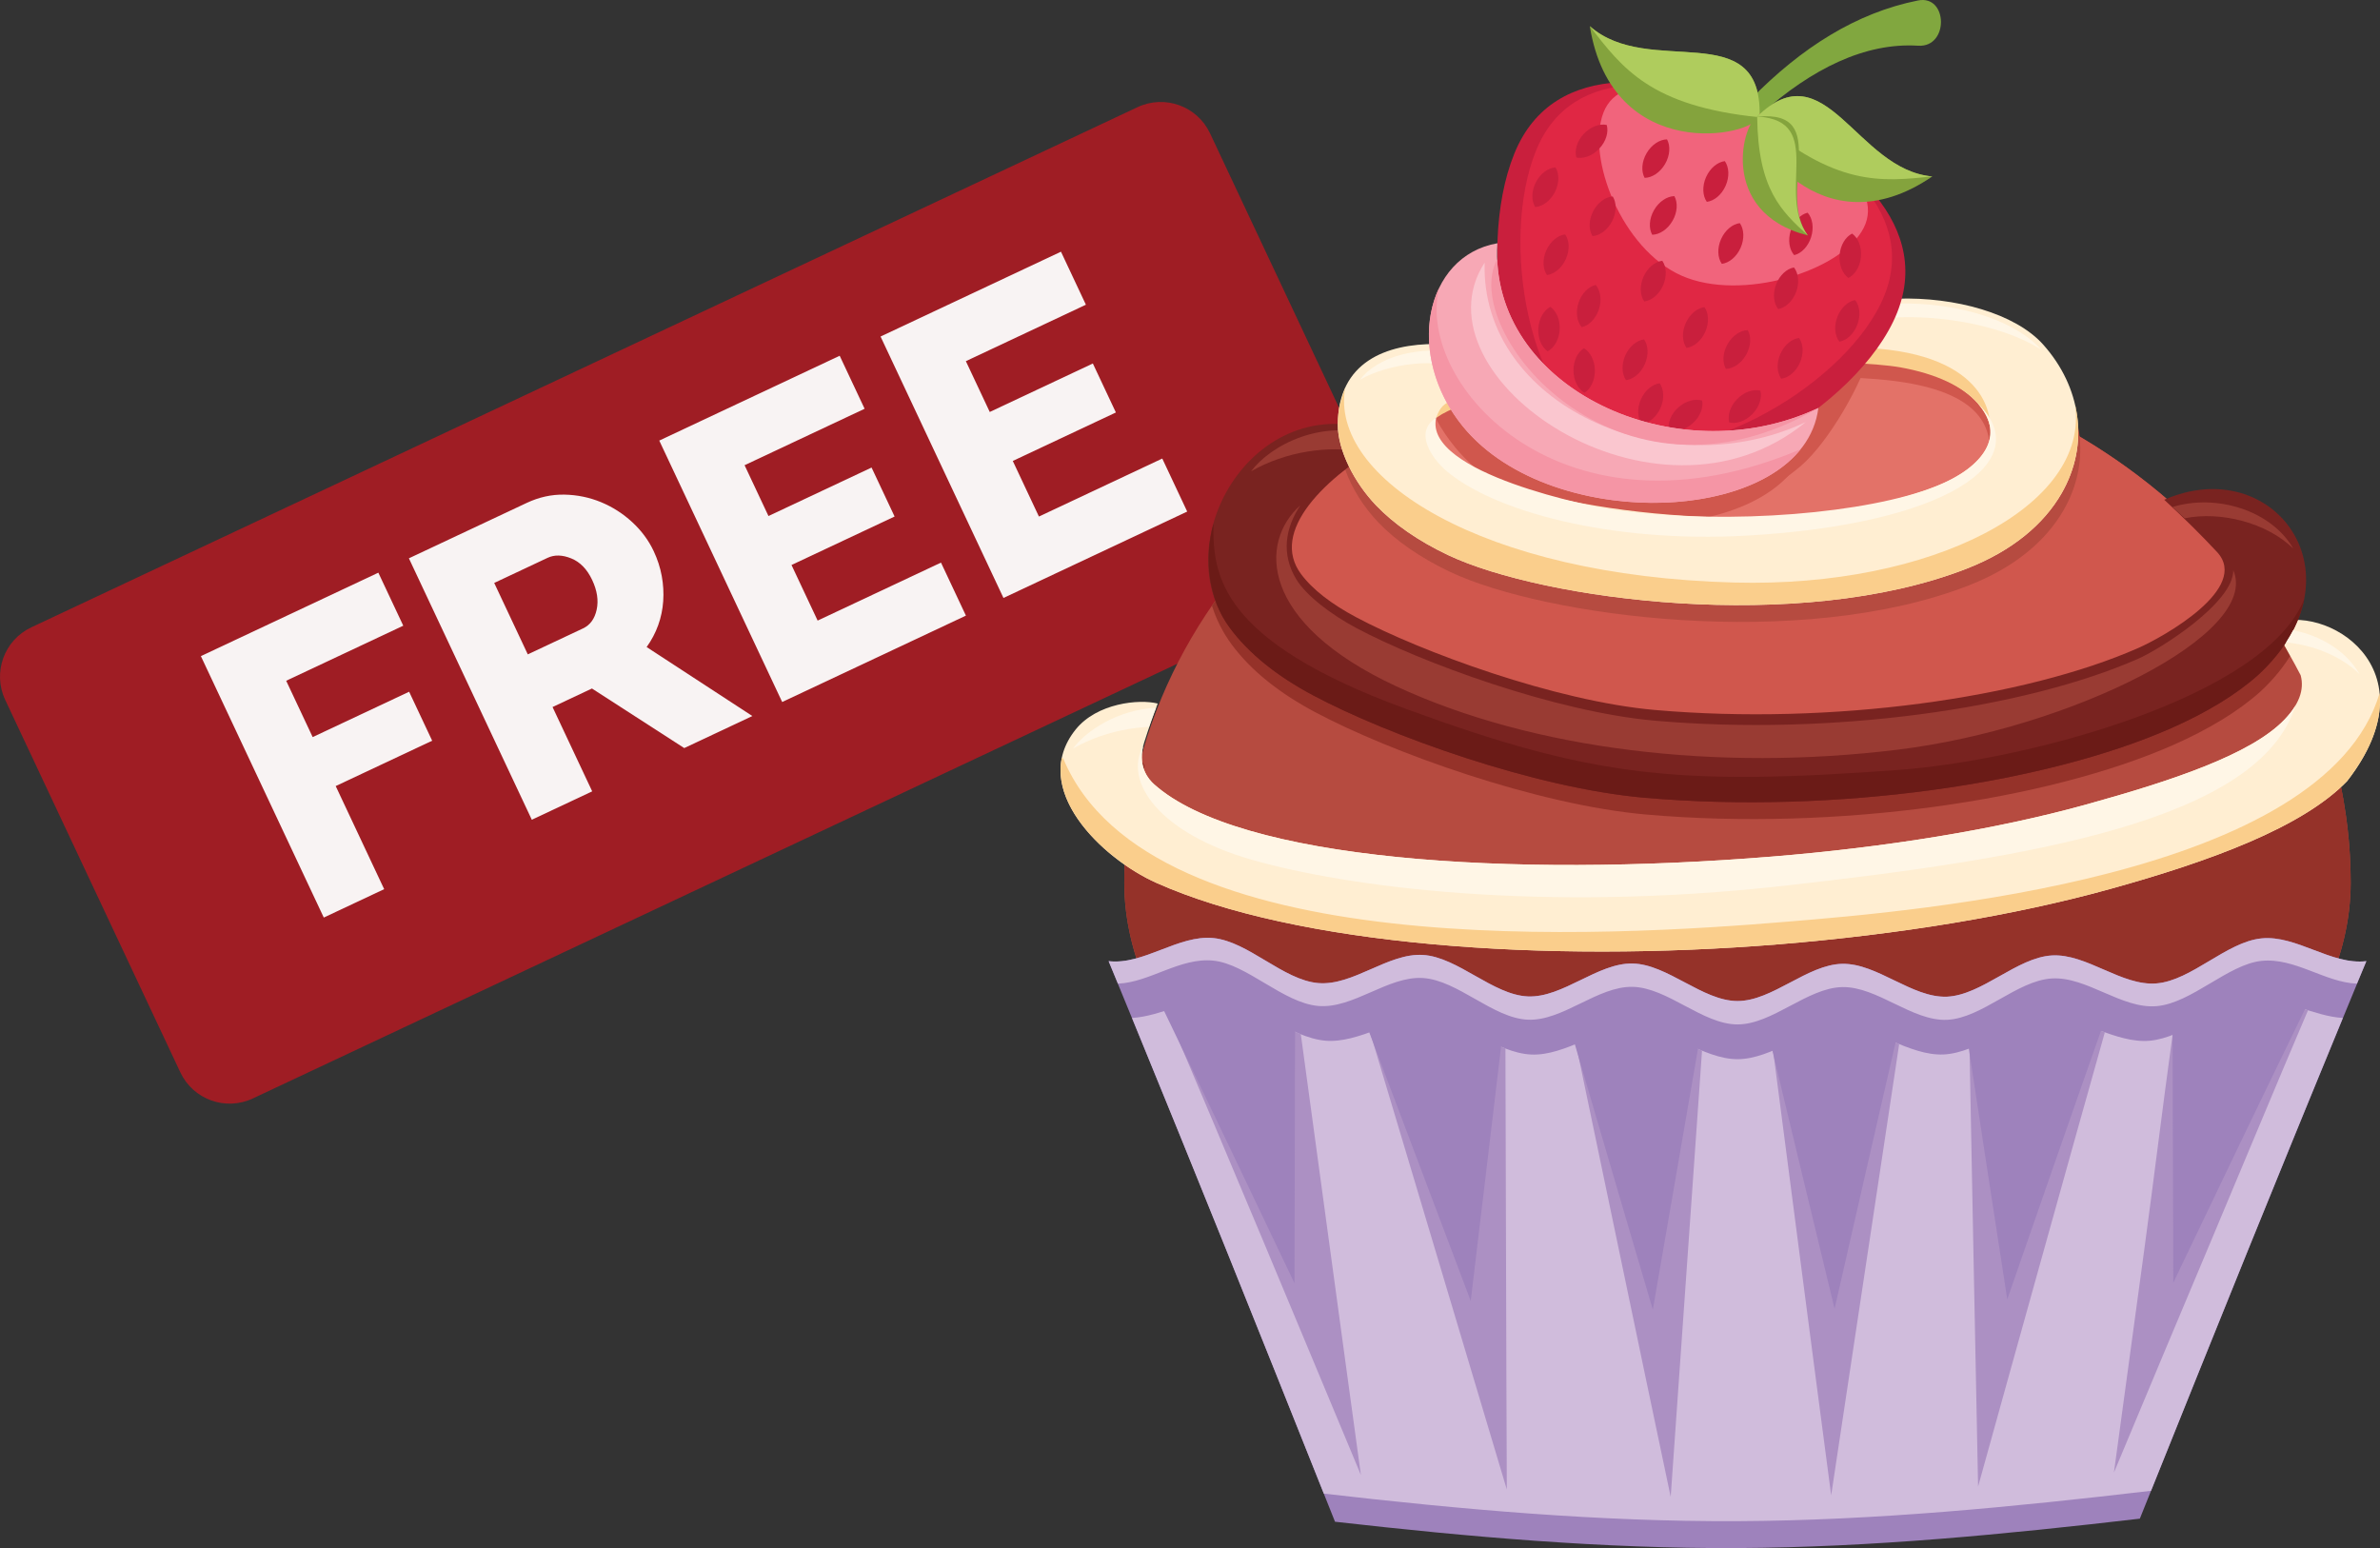 <?xml version="1.0" encoding="utf-8"?>
<!-- Generator: Adobe Illustrator 16.0.0, SVG Export Plug-In . SVG Version: 6.00 Build 0)  -->
<!DOCTYPE svg PUBLIC "-//W3C//DTD SVG 1.1//EN" "http://www.w3.org/Graphics/SVG/1.1/DTD/svg11.dtd">
<svg version="1.1" id="Layer_1" xmlns="http://www.w3.org/2000/svg" xmlns:xlink="http://www.w3.org/1999/xlink" x="0px" y="0px"
	 width="789.149px" height="513.295px" viewBox="0 0 789.149 513.295" enable-background="new 0 0 789.149 513.295"
	 xml:space="preserve">
<rect x="0" y="0" width="789.149" height="513.295" fill="#333333" stroke="none"/>
<path fill="#9F1D24" d="M450.618,191.749L83.84,364.206c-9.034,4.248-19.803,0.369-24.05-8.666L1.722,232.044
	c-4.248-9.034-0.368-19.803,8.667-24.051L377.167,35.536c9.035-4.248,19.803-0.367,24.051,8.667l58.068,123.496
	C463.534,176.733,459.653,187.5,450.618,191.749"/>
<polygon fill="#F8F3F3" points="107.36,304.229 66.604,217.548 125.448,189.879 133.714,207.459 94.891,225.714 103.674,244.394 
	135.66,229.354 143.295,245.591 111.31,260.631 127.382,294.815 "/>
<path fill="#F8F3F3" d="M176.337,271.797l-40.758-86.681l39.068-18.369c4.068-1.914,8.233-2.829,12.498-2.747
	c4.262,0.083,8.306,0.917,12.13,2.496c3.823,1.581,7.272,3.788,10.342,6.618c3.069,2.831,5.447,6.035,7.13,9.615
	c1.263,2.686,2.153,5.425,2.669,8.213c0.515,2.79,0.68,5.566,0.493,8.339c-0.188,2.771-0.745,5.446-1.672,8.017
	c-0.928,2.574-2.203,4.986-3.826,7.24l35.054,22.873l-22.586,10.62l-30.603-19.748l-13.063,6.143l13.145,27.958L176.337,271.797z
	 M175.004,216.967l18.313-8.61c2.359-1.11,3.869-3.186,4.525-6.229c0.658-3.042,0.162-6.312-1.483-9.813
	c-1.684-3.58-3.999-5.97-6.948-7.168c-2.949-1.198-5.564-1.261-7.841-0.19l-17.703,8.324L175.004,216.967z"/>
<polygon fill="#F8F3F3" points="312.008,186.537 320.274,204.117 259.354,232.762 218.596,146.081 278.418,117.953 286.684,135.533 
	246.884,154.247 254.806,171.096 288.991,155.022 296.626,171.26 262.441,187.333 271.109,205.767 "/>
<polygon fill="#F8F3F3" points="385.381,152.037 393.647,169.617 332.727,198.262 291.969,111.581 351.792,83.453 360.057,101.033 
	320.257,119.747 328.179,136.596 362.364,120.522 370,136.76 335.814,152.833 344.482,171.267 "/>
<path fill-rule="evenodd" clip-rule="evenodd" fill="#B64B40" d="M576.106,114.423c112.291,0,203.321,79.815,203.321,178.275
	c0,98.457-190.679,178.273-203.321,178.273c-12.642,0-203.32-79.816-203.32-178.273
	C372.786,194.239,463.815,114.423,576.106,114.423"/>
<path fill-rule="evenodd" clip-rule="evenodd" fill="#D0574D" d="M619.18,118.447c59.354,11.228,109.063,45.172,136.708,90.938
	c-22.687,27.328-85.88,46.986-160.294,46.986c-93.482,0-169.266-31.027-169.266-69.3c0-8.723,3.949-17.067,11.138-24.758
	c9.922-8.116,20.769-15.371,32.388-21.631c30.979-14.066,75.834-22.91,125.74-22.91C603.599,117.773,611.471,118.007,619.18,118.447
	"/>
<path fill-rule="evenodd" clip-rule="evenodd" fill="#E37268" d="M619.18,118.447c18.568,3.513,36.195,9.248,52.494,16.875
	c-0.145,2.768-0.586,5.787-1.363,9.087c-9.951,42.297-83.352,47.273-150.529,37.32c-42.644-6.316-53.201-25.165-55.228-38.092
	c1.748-1.006,3.515-1.993,5.3-2.954c30.979-14.066,75.834-22.91,125.74-22.91C603.599,117.773,611.471,118.007,619.18,118.447"/>
<path fill-rule="evenodd" clip-rule="evenodd" fill="#D0574D" d="M659.952,148.944c-0.619-7.417-2.78-21.319-41.401-23.482
	c-38.624-2.163-20.086-18.538-1.854-17.921C634.924,108.16,674.165,118.047,659.952,148.944"/>
<path fill="#D0574D" d="M482.545,148.377c-19.217-23.521-9.301-41.269,14.987-45.518c-3.085,48.029,55.714,61.711,102.874,39.378
	C595.553,180.889,512.531,185.084,482.545,148.377"/>
<path fill-rule="evenodd" clip-rule="evenodd" fill="#953229" d="M773.417,249.547c3.918,13.82,6.01,28.271,6.01,43.151
	c0,66.338-86.555,124.207-146.901,154.91l-99.781,6.424c-59.963-28.512-159.959-90.029-159.959-161.334
	c0-1.012,0.023-2.021,0.044-3.029l3.828-13.429C522.227,311.466,615.817,306.081,773.417,249.547"/>
<path fill="#953229" d="M766.938,231.049c4.726,11.245,8.193,23.023,10.258,35.205c-15.42,14.492-44.822,25.198-77.004,34.116
	c-32.027,8.873-70.363,15.082-109.568,18.283c-77.799,6.357-160.23,0.379-206.644-20.404c-3.591-1.607-7.442-3.83-11.183-6.512
	c0.086-13.712,1.935-27.058,5.358-39.87c0.451,0.632,0.912,1.261,1.382,1.884c-1.271,6.584,2.164,10.391,3.729,11.797
	c28.226,25.38,118.521,31.103,205.075,24.028c37.611-3.072,74.055-8.935,104.097-17.257c28.66-7.943,54.505-16.599,65.598-28.038
	c2.065-2.129,3.626-4.277,4.62-6.433C764.016,235.935,765.454,233.635,766.938,231.049"/>
<path fill="#953229" d="M741.167,188.59c7.179,8.738,13.478,18.068,18.784,27.893c-2.492,4.285-5.91,8.578-10.376,12.746
	c-7.357,6.625-17.232,12.591-28.986,17.78c-41.868,18.479-111.661,28.561-174.641,23.071c-36.425-3.176-85.031-20.701-109.99-34.016
	c-11.603-6.188-21.067-13.606-27.517-22.315c-3.015-4.069-5.183-8.455-6.592-12.942c4.182-6.083,8.765-11.929,13.721-17.509
	c3.698,1.045,8.488,2.114,13.365,3.096c-0.118,3.164,0.789,6.356,3.108,9.488c3.871,5.228,10.189,10.021,18.279,14.335
	c21.408,11.421,66.116,27.89,99.159,30.771c58.472,5.098,122.479-3.917,160.274-20.598c7.257-3.202,30.281-15.987,28.435-27.16
	C739.15,191.859,740.145,190.297,741.167,188.59"/>
<path fill="#B64B40" d="M671.106,127.854c5.209,1.479,10.328,3.134,15.346,4.959c1.461,3.453,2.452,7.033,2.95,10.678
	c1.192,8.697-0.476,17.524-5.211,25.732c-5.794,10.045-16.142,18.92-31.367,24.871c-55.778,21.806-140.677,10.341-171.971-4.462
	c-9.924-4.692-18.065-10.389-23.899-16.486c-4.734-4.949-8.74-11.276-10.925-17.461c6.547-4.782,13.44-9.213,20.646-13.255
	c3.191,0.699,6.588,1.379,9.875,2.001c-2.935,3.307-0.116,6.494,3.224,9.618c3.521,3.293,8.563,6.908,13.507,9.244
	c25.637,12.126,101.648,22.152,148.939,3.665c8.701-3.401,14.174-7.708,16.773-12.216c1.395-2.415,1.896-4.945,1.563-7.374
	c-0.15-1.092-0.475-2.202-0.973-3.321c0.301-0.173-0.808,0.766,0.803-0.535C661.995,142.212,667.139,135.263,671.106,127.854"/>
<path fill-rule="evenodd" clip-rule="evenodd" fill="#9E82BC" d="M784.623,318.683c-11.593,1.398-23.188-8.723-34.781-7.545
	c-11.594,1.174-23.144,13.924-34.737,14.92c-11.595,0.996-23.209-9.951-34.781-9.262c-11.572,0.691-23.145,13.141-34.738,13.67
	c-11.594,0.467-23.146-11.117-34.738-10.893c-11.595,0.223-23.166,12.344-34.74,12.336c-11.572-0.012-23.188-12.199-34.78-12.443
	c-11.595-0.242-23.147,11.414-34.739,10.914c-11.592-0.496-23.208-13.053-34.779-13.754c-11.574-0.699-23.146,10.322-34.742,9.326
	c-11.592-0.994-23.144-13.766-34.737-14.92c-11.593-1.156-23.187,9.006-34.739,7.65c12.512,30.35,25.078,61.111,37.534,92.004
	c12.565,31.162,25.021,62.395,37.533,93.869c44.456,5.043,88.942,8.953,133.407,8.73c44.483-0.221,88.955-4.578,133.453-9.748
	c12.51-31.156,24.979-62.215,37.531-93.148C759.515,379.669,772.071,349.011,784.623,318.683"/>
<path fill-rule="evenodd" clip-rule="evenodd" fill="#D0BCDC" d="M776.825,337.522c-9.967-0.592-19.185-6.889-29.861-5.742
	c-10.675,1.145-22.748,12.262-34.154,13.289c-11.404,1.027-22.812-8.086-34.196-7.354c-11.384,0.73-22.771,11.379-34.154,11.91
	c-11.428,0.51-22.813-9.23-34.196-8.986c-11.385,0.244-22.75,10.553-34.156,10.553s-22.813-10.318-34.196-10.572
	c-11.386-0.254-22.79,9.537-34.196,9.027s-22.771-11.232-34.156-11.977c-11.385-0.74-22.791,8.404-34.196,7.377
	c-11.406-1.029-23.478-12.166-34.155-13.289c-10.675-1.125-19.892,5.172-29.859,5.764c10.593,25.9,21.228,52.021,31.777,78.23
	c10.635,26.416,21.186,52.855,31.821,79.477c45.706,5.277,91.401,9.348,137.118,9.135c45.738-0.213,91.416-4.705,137.164-10.068
	c10.593-26.342,21.146-52.656,31.777-78.883C755.556,389.378,766.19,363.358,776.825,337.522"/>
<path fill-rule="evenodd" clip-rule="evenodd" fill="#AC90C3" d="M386.147,333.942c10.843,25.561,21.682,51.209,32.529,77.104
	c10.84,25.879,21.686,51.947,32.569,78.018c-3.377-24.756-6.798-49.512-10.133-74.203c-3.336-24.691-6.45-47.352-9.787-71.914
	c-8.465-3.604-18.093-12.025-25.578-12.82S392.696,331.991,386.147,333.942 M499.623,493.872c-0.084-24.67-0.21-49.318-0.25-73.988
	c-0.042-24.648-0.165-47.568-0.206-72.217c-8.425-3.35-17.727-11.213-25.275-11.689s-13.344,2.545-20.019,4.938
	c7.591,25.369,15.267,50.865,22.854,76.342C484.32,442.753,491.99,468.356,499.623,493.872 M553.961,496.312
	c1.752-24.926,3.506-49.871,5.254-74.795c1.752-24.945,3.385-48.182,5.138-73.15c-7.466-3.074-15.271-9.34-22.319-9.486
	c-7.047-0.148-13.22,3.158-19.807,5.809c5.253,25.305,10.596,50.59,15.846,75.854C543.33,445.847,548.667,471.089,553.961,496.312
	 M607.174,495.8c3.795-25.219,7.592-50.42,11.387-75.574c3.795-25.18,7.363-48.867,11.158-74.025
	c-6.588-2.67-12.534-7.424-19.584-7.277c-7.047,0.148-14.972,4.686-22.436,7.779c3.21,24.879,6.501,49.783,9.716,74.688
	C600.622,446.208,603.922,471.005,607.174,495.8 M655.885,492.899c7.047-25.455,14.141-50.846,21.185-76.152
	c7.05-25.324,13.749-49.256,20.839-74.457c-6.673-2.33-12.082-6.715-19.629-6.25c-7.548,0.465-16.85,6.57-25.273,9.875
	c0.459,24.502,0.959,49.023,1.418,73.525C654.883,443.94,655.383,468.419,655.885,492.899 M700.924,488.255
	c10.842-25.98,21.679-51.84,32.528-77.592c10.834-25.709,20.94-50.209,31.826-75.684c-6.547-1.93-11.371-5.604-18.855-4.809
	c-7.486,0.793-17.587,9.381-26.053,12.984c-3.378,24.416-6.063,46.76-9.396,71.283C707.635,438.999,704.26,463.63,700.924,488.255"
	/>
<path fill-rule="evenodd" clip-rule="evenodd" fill="#D0BCDC" d="M784.623,318.683c-11.593,1.398-23.188-8.723-34.781-7.545
	c-11.594,1.174-23.144,13.924-34.737,14.92c-11.595,0.996-23.209-9.949-34.781-9.262c-11.572,0.691-23.145,13.141-34.738,13.67
	c-11.594,0.467-23.146-11.117-34.738-10.893c-11.595,0.223-23.166,12.344-34.74,12.336c-11.572-0.012-23.188-12.199-34.78-12.443
	c-11.593-0.242-23.147,11.414-34.739,10.914c-11.592-0.496-23.208-13.053-34.779-13.754c-11.574-0.699-23.146,10.322-34.74,9.326
	s-23.146-13.766-34.739-14.92c-11.593-1.156-23.187,9.006-34.739,7.65c1.002,2.502,2.045,4.98,3.087,7.461
	c10.552-0.404,20.58-8.764,31.652-7.631c11.073,1.135,23.146,13.998,34.739,15.027c11.594,1.027,23.166-9.994,34.74-9.262
	c11.571,0.73,23.188,13.309,34.779,13.818s23.146-11.139,34.739-10.893c11.593,0.242,23.208,12.451,34.78,12.461
	c11.574,0.01,23.146-12.143,34.74-12.379c11.592-0.23,23.145,11.34,34.738,10.854c11.594-0.529,23.166-13.004,34.738-13.715
	c11.574-0.709,23.187,10.195,34.781,9.178c11.594-1.016,23.666-13.85,34.737-15.006c11.074-1.152,21.102,7.164,31.654,7.547
	C782.538,323.663,783.581,321.161,784.623,318.683"/>
<path fill-rule="evenodd" clip-rule="evenodd" fill="#9E82BC" d="M720.609,425.31c7.422-15.535,14.874-31.074,22.312-46.584
	c7.409-15.453,14.929-30.859,22.393-46.246c-6.547-0.869-12.114-4.77-19.599-3.984c-7.486,0.785-16.891,7.609-25.355,10.088
	c0.042,14.477,0.082,28.953,0.124,43.385C720.525,396.38,720.567,410.878,720.609,425.31"/>
<path fill-rule="evenodd" clip-rule="evenodd" fill="#9E82BC" d="M665.56,430.821c5.295-15.303,10.631-30.563,15.93-45.824
	c5.292-15.236,10.677-30.496,16.015-45.691c-6.674-1.209-12.469-5.48-20.018-5.023c-7.549,0.455-16.89,6.992-25.313,9.154
	c2.209,14.625,4.46,29.227,6.671,43.787C661.054,401.763,663.307,416.323,665.56,430.821"/>
<path fill-rule="evenodd" clip-rule="evenodd" fill="#9E82BC" d="M608.3,433.937c3.461-15.152,6.922-30.33,10.385-45.461
	c3.459-15.111,6.921-30.266,10.427-45.398c-6.631-1.545-12.805-6.125-19.853-5.979c-7.047,0.15-14.97,5.576-22.478,7.484
	c3.588,14.961,7.168,29.863,10.76,44.783C601.124,404.243,604.715,419.101,608.3,433.937"/>
<path fill-rule="evenodd" clip-rule="evenodd" fill="#9E82BC" d="M548.041,434.231c2.585-14.92,5.175-29.859,7.757-44.781
	c2.59-14.963,5.172-29.906,7.756-44.891c-7.508-1.885-15.408-7.385-22.479-7.545c-7.068-0.158-13.262,4.473-19.85,5.979
	c4.461,15.217,8.924,30.477,13.387,45.65C539.074,403.819,543.537,419.058,548.041,434.231"/>
<path fill-rule="evenodd" clip-rule="evenodd" fill="#9E82BC" d="M487.655,431.351c1.75-14.623,3.504-29.291,5.252-43.936
	c1.754-14.666,3.504-29.396,5.256-44.105c-8.465-2.205-17.767-8.752-25.313-9.238c-7.548-0.49-13.346,3.836-20.021,5.064
	c5.8,15.301,11.596,30.689,17.393,46.055S481.815,415.964,487.655,431.351"/>
<path fill-rule="evenodd" clip-rule="evenodd" fill="#9E82BC" d="M429.227,425.479c-7.465-15.641-14.945-31.291-22.396-46.902
	c-7.396-15.5-14.886-30.965-22.311-46.414c6.548-0.85,12.096-4.77,19.602-3.986s16.89,7.695,25.313,10.174
	c-0.04,14.539-0.124,29.078-0.124,43.576C429.311,396.444,429.227,410.962,429.227,425.479"/>
<path fill-rule="evenodd" clip-rule="evenodd" fill="#D0574D" d="M528.477,163.225c19.082,8.85,46.631,10.193,68.656-8.745
	c9.195-7.907,20.148-27.061,23.207-38.319c9.111-33.543-13.436-57.184-40.146-69.567c-26.711-12.385-63.924-19.051-76.377,13.292
	C491.36,92.229,501.43,150.686,528.477,163.225"/>
<path fill="#FFEED2" d="M762.839,223.883c-1.812-3.646-7.569-13.666-9.342-16.859c17.204-7.615,53.935,14.471,24.736,51.98
	c-14.883,15.348-45.303,26.533-78.71,35.79c-32.029,8.873-70.365,15.082-109.569,18.285c-77.798,6.357-160.231,0.379-206.644-20.404
	c-17.895-8.015-42.295-31.272-26.672-50.77c7.054-8.803,21.087-10.195,27.232-8.633c-1.359,3.518-2.944,8.025-4.482,12.873
	c-2.49,7.842,1.489,12.281,3.209,13.83c28.227,25.381,118.521,31.101,205.075,24.029c37.612-3.072,74.055-8.936,104.097-17.262
	c28.659-7.939,54.506-16.595,65.598-28.035C762.108,233.821,764.194,228.829,762.839,223.883"/>
<path fill-rule="evenodd" clip-rule="evenodd" fill="#FFF6E6" d="M355.743,248.217c4.493-6.053,14.954-12.914,27.579-13.543
	c-0.828,2.09-1.614,4.195-2.354,6.32C372.6,241.381,363.593,243.725,355.743,248.217"/>
<path fill="#792320" d="M717.604,165.704c36.283-15.896,66.713,24.902,31.302,57.949c-7.356,6.625-17.233,12.594-28.986,17.781
	c-41.868,18.478-111.661,28.562-174.64,23.072c-36.426-3.178-85.031-20.699-109.992-34.015
	c-11.602-6.189-21.066-13.607-27.516-22.316c-22.307-30.117,10.707-83.711,54.22-62.988c-23.564,13.198-40.907,31.222-30.616,45.121
	c3.87,5.227,10.189,10.018,18.277,14.334c21.41,11.42,66.117,27.889,99.16,30.77c58.472,5.1,122.479-3.916,160.274-20.598
	c8.29-3.658,37.171-19.83,26.01-31.809C730.278,177.833,724.208,171.75,717.604,165.704"/>
<path fill-rule="evenodd" clip-rule="evenodd" fill="#993B33" d="M414.831,156.261c6.235-8.399,23.965-18.36,43.023-11.052
	c11.021,4.229,6.436,7.136-6.434,4.599C440.577,147.67,426.435,149.618,414.831,156.261"/>
<path fill="#FFEED2" d="M630.264,121.436c-7.934-1.385-28.482-2.058-43.51-0.787c10.473-28.393,72.274-27.124,90.748-6.363
	c6.262,7.035,10.07,15.154,11.23,23.63c1.192,8.698-0.476,17.526-5.211,25.732c-5.794,10.045-16.143,18.924-31.367,24.873
	c-55.777,21.807-140.677,10.34-171.971-4.461c-9.924-4.693-18.066-10.393-23.898-16.486c-7.217-7.543-12.736-18.285-12.703-26.842
	c0.166-41.565,64.05-23.876,68.523-17.033c-11.544,4.116-21.428,7.557-30.482,11.498c-10.66,4.638-7.074,9.018-2.52,13.278
	c3.521,3.293,8.564,6.907,13.507,9.245c25.636,12.125,101.648,22.153,148.94,3.663c8.699-3.4,14.172-7.707,16.773-12.214
	c1.394-2.416,1.895-4.945,1.562-7.375c-0.364-2.653-1.774-5.44-4.163-8.124C650.781,128.113,642.195,123.564,630.264,121.436"/>
<path fill-rule="evenodd" clip-rule="evenodd" fill="#FFF6E6" d="M450.931,125.916c5.317-7.154,19.707-12.703,37.927-7.791
	c10.372,2.799,5.36,12.042-4.166,5.05C477.711,118.053,459.735,120.697,450.931,125.916"/>
<path fill-rule="evenodd" clip-rule="evenodd" fill="#FACE8C" d="M476.199,138.521c1.487-4.024,3.163-6.816,14.442-7.011
	C501.924,131.316,486.061,131.783,476.199,138.521"/>
<path fill="#FACE8C" d="M630.03,121.787c-7.934-1.386-28.248-2.408-43.274-1.139c0.403-1.096,0.893-2.143,1.444-3.15
	c2.535-0.676,5.666-1.213,9.496-1.564c52.311-4.797,62.355,15.068,62.19,25.858c-0.364-2.652-1.774-5.44-4.163-8.124
	C650.78,128.112,641.961,123.915,630.03,121.787"/>
<path fill="#FFF6E6" d="M600.264,107.291c22.386-11.778,62.308-7.355,76.536,8.633c-16.066-10.244-46.505-13.81-64.984-7.891
	C593.338,113.951,604.543,110.832,600.264,107.291"/>
<path fill="#FFF6E6" d="M476.199,138.521c-4.312,18.357,52.354,29.726,59.882,30.699c38.376,4.959,83.23,0.857,105.471-7.838
	c8.699-3.4,14.172-7.707,16.772-12.214c1.396-2.416,1.896-4.945,1.562-7.375c-0.362-2.653-1.773-5.44-4.162-8.124
	c20.268,19.726-11.191,40.254-76.588,43.922c-45.345,2.541-83.938-8.141-99.604-21.508
	C475.21,152.394,468.471,143.414,476.199,138.521"/>
<path fill-rule="evenodd" clip-rule="evenodd" fill="#FACE8C" d="M446.036,128.542c-5.365,29.909,45.086,62.416,129.087,64.611
	c65.521,1.715,117.879-25.428,112.901-59.063c0.297,1.265,0.533,2.54,0.71,3.824c1.191,8.698-0.478,17.527-5.212,25.733
	c-5.795,10.045-16.143,18.922-31.366,24.875c-55.778,21.805-140.679,10.338-171.972-4.463c-9.924-4.695-18.066-10.393-23.898-16.488
	c-7.216-7.543-12.737-18.284-12.702-26.84c0.009-2.193,0.203-4.213,0.55-6.084c0.528-1.977,1.137-3.986,1.877-6.045L446.036,128.542
	z"/>
<path fill="#993B33" d="M740.497,189.045c9.197,21.227-54.011,52.482-111.244,59.521c-59.686,7.336-120.906,0.068-166.336-21.039
	c-45.429-21.107-45.455-47.756-31.758-59.986c-5.059,7.67-6.342,16.148-1.422,24.404c3.329,5.584,11.827,11.934,19.917,16.248
	c21.408,11.42,66.116,27.887,99.159,30.77c58.471,5.102,122.479-3.916,160.275-20.598
	C716.088,215.278,740.636,199.92,740.497,189.045"/>
<path fill="#6B1B17" d="M402.362,173.536c-0.311,17.133,1.91,38.83,63.783,61.494c61.874,22.666,89.949,25.636,163.339,20.25
	c42.991-3.154,121.75-24.209,134.528-56.65c-1.599,8.162-6.328,16.832-15.106,25.023c-7.356,6.625-17.233,12.594-28.985,17.781
	c-41.869,18.478-111.662,28.562-174.642,23.072c-36.424-3.178-85.03-20.699-109.991-34.015
	c-11.601-6.189-21.066-13.607-27.515-22.316C400.621,198.52,399.166,185.29,402.362,173.536"/>
<path fill="#FFF6E6" d="M379.045,247.37c-1.729,7.082,1.924,11.14,3.553,12.605c28.226,25.379,118.521,31.101,205.076,24.029
	c37.61-3.072,74.054-8.936,104.097-17.262c28.659-7.938,54.504-16.597,65.597-28.035c1.526-1.572,2.778-3.156,3.727-4.746
	c-11.808,38.072-87.74,50.576-169.227,59.692c-81.488,9.119-145.675,0.303-176.648-8.548
	C384.245,276.256,372.493,259.1,379.045,247.37"/>
<path fill="#FACE8C" d="M789.02,229.85c0.782,8.08-2.046,17.926-10.786,29.154c-14.883,15.348-45.302,26.533-78.711,35.79
	c-32.028,8.873-70.364,15.082-109.567,18.287c-77.8,6.354-160.231,0.377-206.645-20.406c-15.088-6.757-34.801-24.351-31.249-41.391
	c0.159,0.074,0.314,0.125,0.476,0.205c28.653,68.782,181.991,58.895,239.943,54.12C635.432,302.069,770.797,290.966,789.02,229.85"
	/>
<path fill="#81A73F" d="M534.729,97.248c28.53-50.699,60.164-88.898,101.238-97.093c9.934-1.979,10.337,15.648,0.036,15.002
	c-35.2-2.201-70.478,34.872-99.599,83.116L534.729,97.248z"/>
<path fill-rule="evenodd" clip-rule="evenodd" fill="#C91F3D" d="M528.266,155.778c28.721,12.714,84.088-17.307,99.47-49.142
	c15.378-31.835-16.19-56.543-44.554-69.098c-28.362-12.557-67.877-19.313-81.104,13.476
	C488.852,83.801,499.544,143.065,528.266,155.778"/>
<path fill-rule="evenodd" clip-rule="evenodd" fill="#E02744" d="M532.985,145.642c26.138,11.57,76.61-15.938,90.668-45.046
	c14.058-29.105-14.658-51.632-40.471-63.058C557.37,26.113,521.391,20,509.294,49.975
	C497.198,79.948,506.845,134.072,532.985,145.642"/>
<path fill-rule="evenodd" clip-rule="evenodd" fill="#F1647C" d="M557.569,91.404c19.727,8.732,53.123-1.427,60.405-15.879
	c7.283-14.452-15.311-29.364-34.792-37.987c-19.48-8.622-45.709-15.322-51.513-0.216C525.868,52.429,537.842,82.673,557.569,91.404"
	/>
<path fill-rule="evenodd" clip-rule="evenodd" fill="#C91F3D" d="M599.367,70.521c-2.372,0.566-4.618,2.825-5.61,5.964
	c-0.996,3.141-0.464,6.28,1.15,8.11c2.372-0.567,4.617-2.825,5.611-5.965C601.514,75.49,600.979,72.35,599.367,70.521"/>
<path fill-rule="evenodd" clip-rule="evenodd" fill="#C91F3D" d="M571.914,53.423c1.401,1.995,1.588,5.175,0.256,8.187
	c-1.334,3.013-3.813,5.012-6.233,5.315c-1.402-1.996-1.588-5.175-0.256-8.187C567.012,55.728,569.493,53.727,571.914,53.423"/>
<path fill-rule="evenodd" clip-rule="evenodd" fill="#84A33D" d="M527.141,8.675c19.644,17.444,57.07-3.702,56.309,29.72
	C581.582,45.454,534.534,54.69,527.141,8.675"/>
<path fill-rule="evenodd" clip-rule="evenodd" fill="#AFCC5D" d="M527.141,8.675c19.644,17.444,57.07-3.702,56.309,29.72
	c-0.042,0.156-0.114,0.313-0.198,0.472C547.378,35.21,537.949,22.706,527.141,8.675"/>
<path fill-rule="evenodd" clip-rule="evenodd" fill="#84A33D" d="M640.718,58.501c-25.274-2.167-35.334-42.439-58.241-19.693
	C578.771,44.808,603.569,83.905,640.718,58.501"/>
<path fill-rule="evenodd" clip-rule="evenodd" fill="#AFCC5D" d="M640.718,58.501c-25.274-2.167-35.334-42.439-58.241-19.693
	c-0.082,0.132-0.146,0.288-0.201,0.452C608.68,61.962,623.706,60.257,640.718,58.501"/>
<path fill-rule="evenodd" clip-rule="evenodd" fill="#C91F3D" d="M576.885,73.981c1.403,1.995,1.59,5.175,0.256,8.188
	c-1.332,3.01-3.812,5.011-6.23,5.314c-1.402-1.996-1.59-5.177-0.256-8.188C571.987,76.287,574.467,74.285,576.885,73.981"/>
<path fill-rule="evenodd" clip-rule="evenodd" fill="#C91F3D" d="M565.167,101.836c1.403,1.996,1.59,5.176,0.256,8.188
	c-1.332,3.011-3.812,5.012-6.231,5.313c-1.403-1.994-1.59-5.176-0.256-8.187C560.268,104.14,562.749,102.141,565.167,101.836"/>
<path fill-rule="evenodd" clip-rule="evenodd" fill="#C91F3D" d="M550.321,127.082c1.402,1.995,1.59,5.176,0.256,8.188
	c-1.332,3.012-3.813,5.011-6.232,5.314c-1.402-1.995-1.588-5.175-0.256-8.187C545.422,129.388,547.902,127.387,550.321,127.082"/>
<path fill-rule="evenodd" clip-rule="evenodd" fill="#C91F3D" d="M552.741,46.208c1.174,2.138,1.01,5.317-0.645,8.165
	s-4.339,4.564-6.777,4.6c-1.175-2.137-1.012-5.318,0.644-8.164C547.618,47.961,550.3,46.245,552.741,46.208"/>
<path fill-rule="evenodd" clip-rule="evenodd" fill="#C91F3D" d="M534.747,65.13c1.29,2.07,1.299,5.255-0.197,8.188
	c-1.498,2.935-4.084,4.793-6.516,4.963c-1.29-2.07-1.301-5.255,0.197-8.188C529.727,67.158,532.315,65.3,534.747,65.13"/>
<path fill-rule="evenodd" clip-rule="evenodd" fill="#C91F3D" d="M529.096,94.475c1.59,1.85,2.084,4.995,1.047,8.122
	c-1.035,3.126-3.311,5.357-5.689,5.894c-1.588-1.852-2.081-4.997-1.045-8.124C524.445,97.24,526.717,95.01,529.096,94.475"/>
<path fill-rule="evenodd" clip-rule="evenodd" fill="#C91F3D" d="M532.752,41.43c0.672,2.346-0.194,5.409-2.442,7.817
	c-2.245,2.409-5.244,3.485-7.629,2.979c-0.671-2.345,0.196-5.409,2.442-7.818C527.37,42,530.367,40.922,532.752,41.43"/>
<path fill-rule="evenodd" clip-rule="evenodd" fill="#C91F3D" d="M518.975,77.718c1.393,2.001,1.564,5.184,0.218,8.188
	c-1.347,3.005-3.835,4.994-6.257,5.286c-1.393-2.002-1.564-5.183-0.217-8.188C514.065,79.997,516.555,78.009,518.975,77.718"/>
<path fill-rule="evenodd" clip-rule="evenodd" fill="#C91F3D" d="M515.756,55.5c1.291,2.07,1.301,5.256-0.197,8.188
	c-1.497,2.933-4.084,4.793-6.516,4.963c-1.289-2.07-1.301-5.255,0.198-8.188C510.738,57.528,513.324,55.67,515.756,55.5"/>
<path fill-rule="evenodd" clip-rule="evenodd" fill="#C91F3D" d="M525.196,115.463c2.104,1.234,3.59,4.051,3.625,7.344
	c0.035,3.295-1.393,6.142-3.471,7.421c-2.101-1.236-3.59-4.052-3.625-7.347C521.691,119.59,523.118,116.741,525.196,115.463"/>
<path fill-rule="evenodd" clip-rule="evenodd" fill="#C91F3D" d="M514.053,101.745c2.01,1.38,3.293,4.296,3.096,7.583
	c-0.2,3.287-1.826,6.026-3.988,7.154c-2.01-1.38-3.294-4.296-3.095-7.584C510.264,105.613,511.891,102.872,514.053,101.745"/>
<path fill-rule="evenodd" clip-rule="evenodd" fill="#C91F3D" d="M555.18,65.027c-2.439,0.053-5.113,1.784-6.75,4.643
	c-1.639,2.855-1.782,6.039-0.595,8.168c2.439-0.051,5.113-1.784,6.75-4.641C556.223,70.34,556.367,67.156,555.18,65.027"/>
<path fill-rule="evenodd" clip-rule="evenodd" fill="#C91F3D" d="M594.832,88.669c-2.399,0.436-4.765,2.569-5.931,5.65
	c-1.164,3.08-0.801,6.246,0.709,8.159c2.4-0.436,4.765-2.569,5.929-5.65C596.705,93.747,596.342,90.582,594.832,88.669"/>
<path fill-rule="evenodd" clip-rule="evenodd" fill="#C91F3D" d="M579.517,109.449c-2.438,0.067-5.101,1.818-6.717,4.688
	c-1.619,2.869-1.741,6.051-0.537,8.173c2.437-0.067,5.099-1.818,6.717-4.687C580.597,114.755,580.719,111.57,579.517,109.449"/>
<path fill-rule="evenodd" clip-rule="evenodd" fill="#C91F3D" d="M614.118,77.447c-2.185,1.08-3.871,3.781-4.144,7.064
	c-0.272,3.281,0.944,6.224,2.923,7.649c2.188-1.079,3.874-3.781,4.146-7.064C617.316,81.814,616.097,78.871,614.118,77.447"/>
<path fill-rule="evenodd" clip-rule="evenodd" fill="#C91F3D" d="M596.52,112.044c-2.419,0.314-4.891,2.324-6.209,5.343
	c-1.318,3.017-1.117,6.196,0.294,8.185c2.419-0.314,4.89-2.324,6.209-5.343C598.131,117.211,597.931,114.031,596.52,112.044"/>
<path fill-rule="evenodd" clip-rule="evenodd" fill="#C91F3D" d="M615.129,99.488c-2.399,0.438-4.765,2.571-5.931,5.652
	c-1.164,3.08-0.801,6.245,0.709,8.159c2.4-0.438,4.765-2.57,5.931-5.65C617.002,104.568,616.64,101.403,615.129,99.488"/>
<path fill-rule="evenodd" clip-rule="evenodd" fill="#C91F3D" d="M564.396,132.816c-2.328-0.728-5.414,0.063-7.875,2.253
	c-2.462,2.188-3.608,5.158-3.16,7.557c2.328,0.727,5.413-0.066,7.874-2.253C563.696,138.183,564.846,135.213,564.396,132.816"/>
<path fill-rule="evenodd" clip-rule="evenodd" fill="#C91F3D" d="M583.687,129.509c-2.374-0.559-5.396,0.449-7.694,2.808
	c-2.302,2.356-3.234,5.4-2.617,7.762c2.373,0.559,5.395-0.45,7.694-2.807C583.372,134.914,584.305,131.87,583.687,129.509"/>
<path fill-rule="evenodd" clip-rule="evenodd" fill="#C91F3D" d="M551.17,86.462c1.4,1.995,1.588,5.176,0.254,8.187
	c-1.332,3.011-3.813,5.012-6.23,5.313c-1.403-1.993-1.59-5.175-0.256-8.187C546.27,88.765,548.75,86.766,551.17,86.462"/>
<path fill-rule="evenodd" clip-rule="evenodd" fill="#C91F3D" d="M545.129,112.546c1.402,1.996,1.59,5.175,0.256,8.188
	c-1.334,3.01-3.813,5.011-6.232,5.313c-1.401-1.995-1.588-5.175-0.256-8.187C540.231,114.852,542.71,112.85,545.129,112.546"/>
<path fill-rule="evenodd" clip-rule="evenodd" fill="#C91F3D" d="M538.293,137.668c1.4,1.995,1.588,5.176,0.256,8.187
	c-1.334,3.011-3.814,5.012-6.232,5.313c-1.403-1.994-1.59-5.174-0.256-8.187C533.395,139.971,535.873,137.972,538.293,137.668"/>
<path fill-rule="evenodd" clip-rule="evenodd" fill="#84A33D" d="M599.421,78.062c-10.468-14.174,8.046-41.591-16.458-39.404
	C578.135,39.479,569.129,70.351,599.421,78.062"/>
<path fill-rule="evenodd" clip-rule="evenodd" fill="#AFCC5D" d="M599.421,78.062c-10.468-14.174,5.915-37.898-16.458-39.404
	c-0.105,0.018-0.216,0.056-0.327,0.104C582.916,62.945,590.701,69.997,599.421,78.062"/>
<path fill="#F7A8B5" d="M485.061,141.397c-19.216-23.522-12.84-56.498,11.448-60.745c-3.085,48.028,59.255,76.938,106.415,54.605
	C598.071,173.909,515.049,178.104,485.061,141.397"/>
<path fill="#F595A5" d="M485.061,141.397c-12.023-14.719-14.027-33.14-7.891-45.907c-7.897,32.228,41.246,86.764,119.859,53.474
	C576.681,174.292,511.014,173.165,485.061,141.397"/>
<path fill="#FAC6CF" d="M492.284,87.05c-1.5,46.989,59.898,74.941,106.489,52.876c-49.891,40.948-131.034-14.982-106.497-52.867
	L492.284,87.05z"/>
<path fill="#F595A5" d="M496.445,85.938c1.616,44.823,61.077,70.819,106.479,49.32C536.004,174.292,483.504,109.539,496.445,85.938"
	/>
<path fill="#993B33" d="M720.336,168.106c14.445-4.416,32.624,0.971,40.054,13.777c-8.778-8.586-24.137-12.477-35.973-10.033
	C723.075,170.586,721.716,169.338,720.336,168.106"/>
<path fill="#FFF6E6" d="M760.345,208.959c9.138,1.795,17.545,6.82,22.033,14.557c-6.087-5.953-15.333-9.646-24.378-10.539
	C758.874,211.635,759.652,210.297,760.345,208.959"/>
</svg>
